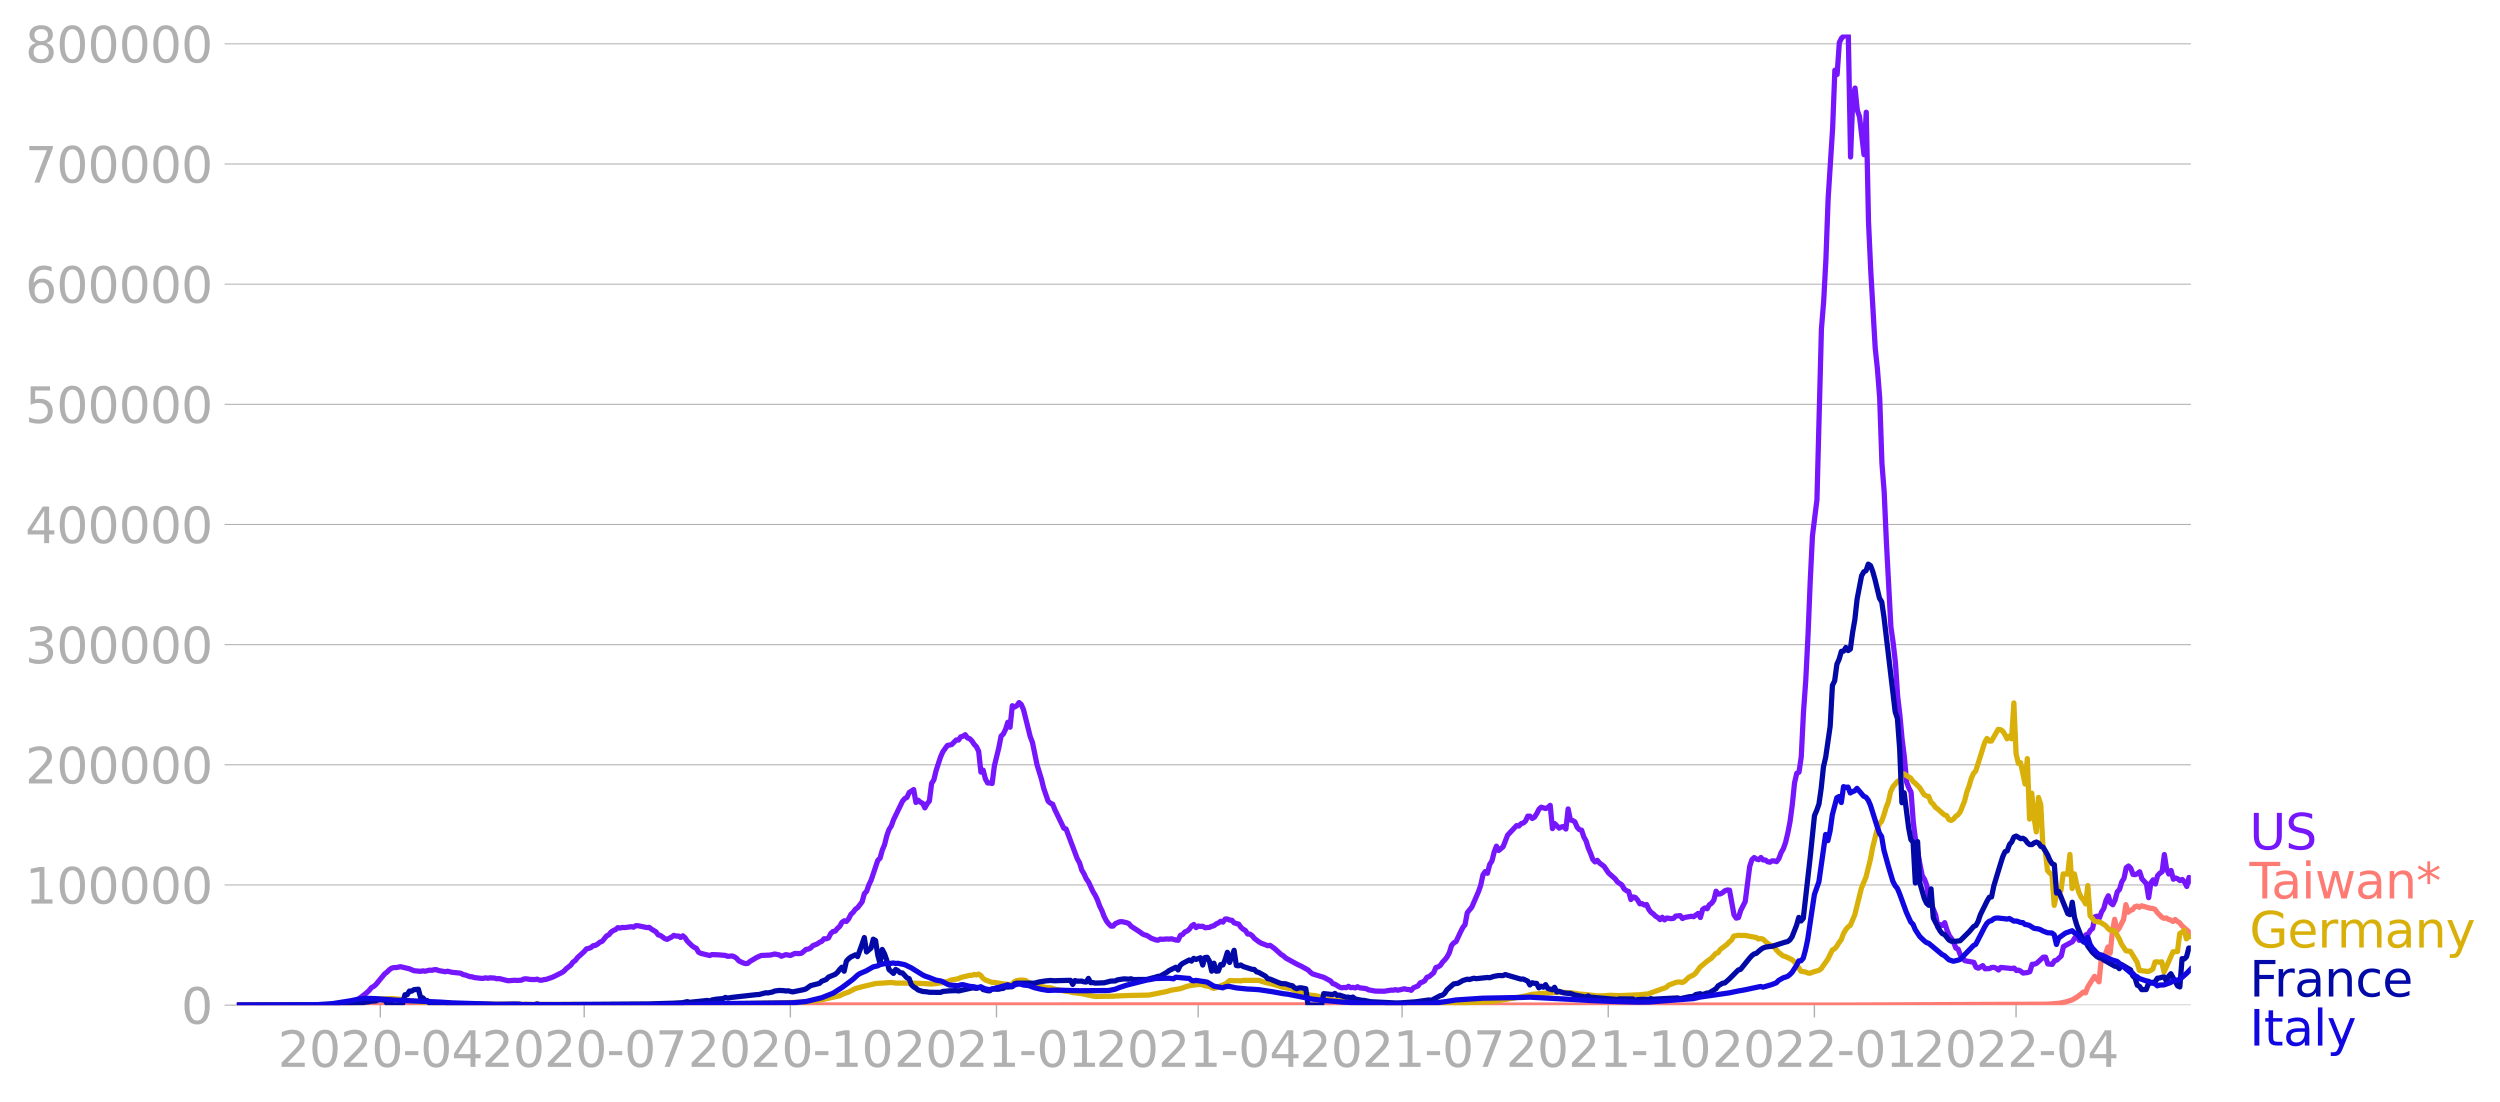 <svg xmlns:xlink="http://www.w3.org/1999/xlink" width="951.91" height="419.717" viewBox="0 0 713.933 314.788" xmlns="http://www.w3.org/2000/svg"><defs><style>*{stroke-linejoin:round;stroke-linecap:butt}</style></defs><g id="figure_1"><path d="M0 314.788h713.933V0H0v314.788z" style="fill:none" id="patch_1"/><g id="axes_1"><path d="M67.645 287.039h558V9.839h-558v277.2z" style="fill:none" id="patch_2"/><g id="matplotlib.axis_1"><g id="xtick_1"><g id="line2d_1"><defs><path id="m55efdccfc3" d="M0 0v3.5" style="stroke:#b0b0b0;stroke-width:.4"/></defs><use xlink:href="#m55efdccfc3" x="108.599" y="287.039" style="fill:#b0b0b0;stroke:#b0b0b0;stroke-width:.4"/></g><g style="fill:#b0b0b0" transform="matrix(.14 0 0 -.14 79.351 304.677)" id="text_1"><defs><path id="DejaVuSans-32" d="M1228 531h2203V0H469v531q359 372 979 998 621 627 780 809 303 340 423 576 121 236 121 464 0 372-261 606-261 235-680 235-297 0-627-103-329-103-704-313v638q381 153 712 231 332 78 607 78 725 0 1156-363 431-362 431-968 0-288-108-546-107-257-392-607-78-91-497-524-418-433-1181-1211z" transform="scale(.016)"/><path id="DejaVuSans-30" d="M2034 4250q-487 0-733-480-245-479-245-1442 0-959 245-1439 246-480 733-480 491 0 736 480 246 480 246 1439 0 963-246 1442-245 480-736 480zm0 500q785 0 1199-621 414-620 414-1801 0-1178-414-1799Q2819-91 2034-91q-784 0-1198 620-414 621-414 1799 0 1181 414 1801 414 621 1198 621z" transform="scale(.016)"/><path id="DejaVuSans-2d" d="M313 2009h1684v-512H313v512z" transform="scale(.016)"/><path id="DejaVuSans-34" d="M2419 4116 825 1625h1594v2491zm-166 550h794V1625h666v-525h-666V0h-628v1100H313v609l1940 2957z" transform="scale(.016)"/></defs><use xlink:href="#DejaVuSans-32"/><use xlink:href="#DejaVuSans-30" x="63.623"/><use xlink:href="#DejaVuSans-32" x="127.246"/><use xlink:href="#DejaVuSans-30" x="190.869"/><use xlink:href="#DejaVuSans-2d" x="254.492"/><use xlink:href="#DejaVuSans-30" x="290.576"/><use xlink:href="#DejaVuSans-34" x="354.199"/></g></g><g id="xtick_2"><use xlink:href="#m55efdccfc3" x="166.831" y="287.039" style="fill:#b0b0b0;stroke:#b0b0b0;stroke-width:.4" id="line2d_2"/><g style="fill:#b0b0b0" transform="matrix(.14 0 0 -.14 137.583 304.677)" id="text_2"><defs><path id="DejaVuSans-37" d="M525 4666h3000v-269L1831 0h-659l1594 4134H525v532z" transform="scale(.016)"/></defs><use xlink:href="#DejaVuSans-32"/><use xlink:href="#DejaVuSans-30" x="63.623"/><use xlink:href="#DejaVuSans-32" x="127.246"/><use xlink:href="#DejaVuSans-30" x="190.869"/><use xlink:href="#DejaVuSans-2d" x="254.492"/><use xlink:href="#DejaVuSans-30" x="290.576"/><use xlink:href="#DejaVuSans-37" x="354.199"/></g></g><g id="xtick_3"><use xlink:href="#m55efdccfc3" x="225.702" y="287.039" style="fill:#b0b0b0;stroke:#b0b0b0;stroke-width:.4" id="line2d_3"/><g style="fill:#b0b0b0" transform="matrix(.14 0 0 -.14 196.454 304.677)" id="text_3"><defs><path id="DejaVuSans-31" d="M794 531h1031v3560L703 3866v575l1116 225h631V531h1031V0H794v531z" transform="scale(.016)"/></defs><use xlink:href="#DejaVuSans-32"/><use xlink:href="#DejaVuSans-30" x="63.623"/><use xlink:href="#DejaVuSans-32" x="127.246"/><use xlink:href="#DejaVuSans-30" x="190.869"/><use xlink:href="#DejaVuSans-2d" x="254.492"/><use xlink:href="#DejaVuSans-31" x="290.576"/><use xlink:href="#DejaVuSans-30" x="354.199"/></g></g><g id="xtick_4"><use xlink:href="#m55efdccfc3" x="284.574" y="287.039" style="fill:#b0b0b0;stroke:#b0b0b0;stroke-width:.4" id="line2d_4"/><g style="fill:#b0b0b0" transform="matrix(.14 0 0 -.14 255.326 304.677)" id="text_4"><use xlink:href="#DejaVuSans-32"/><use xlink:href="#DejaVuSans-30" x="63.623"/><use xlink:href="#DejaVuSans-32" x="127.246"/><use xlink:href="#DejaVuSans-31" x="190.869"/><use xlink:href="#DejaVuSans-2d" x="254.492"/><use xlink:href="#DejaVuSans-30" x="290.576"/><use xlink:href="#DejaVuSans-31" x="354.199"/></g></g><g id="xtick_5"><use xlink:href="#m55efdccfc3" x="342.166" y="287.039" style="fill:#b0b0b0;stroke:#b0b0b0;stroke-width:.4" id="line2d_5"/><g style="fill:#b0b0b0" transform="matrix(.14 0 0 -.14 312.918 304.677)" id="text_5"><use xlink:href="#DejaVuSans-32"/><use xlink:href="#DejaVuSans-30" x="63.623"/><use xlink:href="#DejaVuSans-32" x="127.246"/><use xlink:href="#DejaVuSans-31" x="190.869"/><use xlink:href="#DejaVuSans-2d" x="254.492"/><use xlink:href="#DejaVuSans-30" x="290.576"/><use xlink:href="#DejaVuSans-34" x="354.199"/></g></g><g id="xtick_6"><use xlink:href="#m55efdccfc3" x="400.397" y="287.039" style="fill:#b0b0b0;stroke:#b0b0b0;stroke-width:.4" id="line2d_6"/><g style="fill:#b0b0b0" transform="matrix(.14 0 0 -.14 371.15 304.677)" id="text_6"><use xlink:href="#DejaVuSans-32"/><use xlink:href="#DejaVuSans-30" x="63.623"/><use xlink:href="#DejaVuSans-32" x="127.246"/><use xlink:href="#DejaVuSans-31" x="190.869"/><use xlink:href="#DejaVuSans-2d" x="254.492"/><use xlink:href="#DejaVuSans-30" x="290.576"/><use xlink:href="#DejaVuSans-37" x="354.199"/></g></g><g id="xtick_7"><use xlink:href="#m55efdccfc3" x="459.269" y="287.039" style="fill:#b0b0b0;stroke:#b0b0b0;stroke-width:.4" id="line2d_7"/><g style="fill:#b0b0b0" transform="matrix(.14 0 0 -.14 430.02 304.677)" id="text_7"><use xlink:href="#DejaVuSans-32"/><use xlink:href="#DejaVuSans-30" x="63.623"/><use xlink:href="#DejaVuSans-32" x="127.246"/><use xlink:href="#DejaVuSans-31" x="190.869"/><use xlink:href="#DejaVuSans-2d" x="254.492"/><use xlink:href="#DejaVuSans-31" x="290.576"/><use xlink:href="#DejaVuSans-30" x="354.199"/></g></g><g id="xtick_8"><use xlink:href="#m55efdccfc3" x="518.14" y="287.039" style="fill:#b0b0b0;stroke:#b0b0b0;stroke-width:.4" id="line2d_8"/><g style="fill:#b0b0b0" transform="matrix(.14 0 0 -.14 488.892 304.677)" id="text_8"><use xlink:href="#DejaVuSans-32"/><use xlink:href="#DejaVuSans-30" x="63.623"/><use xlink:href="#DejaVuSans-32" x="127.246"/><use xlink:href="#DejaVuSans-32" x="190.869"/><use xlink:href="#DejaVuSans-2d" x="254.492"/><use xlink:href="#DejaVuSans-30" x="290.576"/><use xlink:href="#DejaVuSans-31" x="354.199"/></g></g><g id="xtick_9"><use xlink:href="#m55efdccfc3" x="575.732" y="287.039" style="fill:#b0b0b0;stroke:#b0b0b0;stroke-width:.4" id="line2d_9"/><g style="fill:#b0b0b0" transform="matrix(.14 0 0 -.14 546.484 304.677)" id="text_9"><use xlink:href="#DejaVuSans-32"/><use xlink:href="#DejaVuSans-30" x="63.623"/><use xlink:href="#DejaVuSans-32" x="127.246"/><use xlink:href="#DejaVuSans-32" x="190.869"/><use xlink:href="#DejaVuSans-2d" x="254.492"/><use xlink:href="#DejaVuSans-30" x="290.576"/><use xlink:href="#DejaVuSans-34" x="354.199"/></g></g></g><g id="matplotlib.axis_2"><g id="ytick_1"><path d="M67.645 287.039h558" clip-path="url(#p3717d00e79)" style="fill:none;stroke:#b0b0b0;stroke-width:.3;stroke-linecap:square" id="line2d_10"/><g id="line2d_11"><defs><path id="mfa03b926de" d="M0 0h-3.5" style="stroke:#b0b0b0;stroke-width:.3"/></defs><use xlink:href="#mfa03b926de" x="67.645" y="287.039" style="fill:#b0b0b0;stroke:#b0b0b0;stroke-width:.3"/></g><use xlink:href="#DejaVuSans-30" style="fill:#b0b0b0" transform="matrix(.14 0 0 -.14 51.737 292.358)" id="text_10"/></g><g id="ytick_2"><path d="M67.645 252.724h558" clip-path="url(#p3717d00e79)" style="fill:none;stroke:#b0b0b0;stroke-width:.3;stroke-linecap:square" id="line2d_12"/><use xlink:href="#mfa03b926de" x="67.645" y="252.724" style="fill:#b0b0b0;stroke:#b0b0b0;stroke-width:.3" id="line2d_13"/><g style="fill:#b0b0b0" transform="matrix(.14 0 0 -.14 7.2 258.043)" id="text_11"><use xlink:href="#DejaVuSans-31"/><use xlink:href="#DejaVuSans-30" x="63.623"/><use xlink:href="#DejaVuSans-30" x="127.246"/><use xlink:href="#DejaVuSans-30" x="190.869"/><use xlink:href="#DejaVuSans-30" x="254.492"/><use xlink:href="#DejaVuSans-30" x="318.115"/></g></g><g id="ytick_3"><path d="M67.645 218.409h558" clip-path="url(#p3717d00e79)" style="fill:none;stroke:#b0b0b0;stroke-width:.3;stroke-linecap:square" id="line2d_14"/><use xlink:href="#mfa03b926de" x="67.645" y="218.409" style="fill:#b0b0b0;stroke:#b0b0b0;stroke-width:.3" id="line2d_15"/><g style="fill:#b0b0b0" transform="matrix(.14 0 0 -.14 7.2 223.728)" id="text_12"><use xlink:href="#DejaVuSans-32"/><use xlink:href="#DejaVuSans-30" x="63.623"/><use xlink:href="#DejaVuSans-30" x="127.246"/><use xlink:href="#DejaVuSans-30" x="190.869"/><use xlink:href="#DejaVuSans-30" x="254.492"/><use xlink:href="#DejaVuSans-30" x="318.115"/></g></g><g id="ytick_4"><path d="M67.645 184.094h558" clip-path="url(#p3717d00e79)" style="fill:none;stroke:#b0b0b0;stroke-width:.3;stroke-linecap:square" id="line2d_16"/><use xlink:href="#mfa03b926de" x="67.645" y="184.094" style="fill:#b0b0b0;stroke:#b0b0b0;stroke-width:.3" id="line2d_17"/><g style="fill:#b0b0b0" transform="matrix(.14 0 0 -.14 7.2 189.413)" id="text_13"><defs><path id="DejaVuSans-33" d="M2597 2516q453-97 707-404 255-306 255-756 0-690-475-1069Q2609-91 1734-91q-293 0-604 58T488 141v609q262-153 574-231 313-78 654-78 593 0 904 234t311 681q0 413-289 645-289 233-804 233h-544v519h569q465 0 712 186t247 536q0 359-255 551-254 193-729 193-260 0-557-57-297-56-653-174v562q360 100 674 150t592 50q719 0 1137-327 419-326 419-882 0-388-222-655t-631-370z" transform="scale(.016)"/></defs><use xlink:href="#DejaVuSans-33"/><use xlink:href="#DejaVuSans-30" x="63.623"/><use xlink:href="#DejaVuSans-30" x="127.246"/><use xlink:href="#DejaVuSans-30" x="190.869"/><use xlink:href="#DejaVuSans-30" x="254.492"/><use xlink:href="#DejaVuSans-30" x="318.115"/></g></g><g id="ytick_5"><path d="M67.645 149.779h558" clip-path="url(#p3717d00e79)" style="fill:none;stroke:#b0b0b0;stroke-width:.3;stroke-linecap:square" id="line2d_18"/><use xlink:href="#mfa03b926de" x="67.645" y="149.779" style="fill:#b0b0b0;stroke:#b0b0b0;stroke-width:.3" id="line2d_19"/><g style="fill:#b0b0b0" transform="matrix(.14 0 0 -.14 7.2 155.098)" id="text_14"><use xlink:href="#DejaVuSans-34"/><use xlink:href="#DejaVuSans-30" x="63.623"/><use xlink:href="#DejaVuSans-30" x="127.246"/><use xlink:href="#DejaVuSans-30" x="190.869"/><use xlink:href="#DejaVuSans-30" x="254.492"/><use xlink:href="#DejaVuSans-30" x="318.115"/></g></g><g id="ytick_6"><path d="M67.645 115.464h558" clip-path="url(#p3717d00e79)" style="fill:none;stroke:#b0b0b0;stroke-width:.3;stroke-linecap:square" id="line2d_20"/><use xlink:href="#mfa03b926de" x="67.645" y="115.464" style="fill:#b0b0b0;stroke:#b0b0b0;stroke-width:.3" id="line2d_21"/><g style="fill:#b0b0b0" transform="matrix(.14 0 0 -.14 7.2 120.783)" id="text_15"><defs><path id="DejaVuSans-35" d="M691 4666h2478v-532H1269V2991q137 47 274 70 138 23 276 23 781 0 1237-428 457-428 457-1159 0-753-469-1171Q2575-91 1722-91q-294 0-599 50Q819 9 494 109v635q281-153 581-228t634-75q541 0 856 284 316 284 316 772 0 487-316 771-315 285-856 285-253 0-505-56-251-56-513-175v2344z" transform="scale(.016)"/></defs><use xlink:href="#DejaVuSans-35"/><use xlink:href="#DejaVuSans-30" x="63.623"/><use xlink:href="#DejaVuSans-30" x="127.246"/><use xlink:href="#DejaVuSans-30" x="190.869"/><use xlink:href="#DejaVuSans-30" x="254.492"/><use xlink:href="#DejaVuSans-30" x="318.115"/></g></g><g id="ytick_7"><path d="M67.645 81.149h558" clip-path="url(#p3717d00e79)" style="fill:none;stroke:#b0b0b0;stroke-width:.3;stroke-linecap:square" id="line2d_22"/><use xlink:href="#mfa03b926de" x="67.645" y="81.149" style="fill:#b0b0b0;stroke:#b0b0b0;stroke-width:.3" id="line2d_23"/><g style="fill:#b0b0b0" transform="matrix(.14 0 0 -.14 7.2 86.468)" id="text_16"><defs><path id="DejaVuSans-36" d="M2113 2584q-425 0-674-291-248-290-248-796 0-503 248-796 249-292 674-292t673 292q248 293 248 796 0 506-248 796-248 291-673 291zm1253 1979v-575q-238 112-480 171-242 60-480 60-625 0-955-422-329-422-376-1275 184 272 462 417 279 145 613 145 703 0 1111-427 408-426 408-1160 0-719-425-1154Q2819-91 2113-91q-810 0-1238 620-428 621-428 1799 0 1106 525 1764t1409 658q238 0 480-47t505-140z" transform="scale(.016)"/></defs><use xlink:href="#DejaVuSans-36"/><use xlink:href="#DejaVuSans-30" x="63.623"/><use xlink:href="#DejaVuSans-30" x="127.246"/><use xlink:href="#DejaVuSans-30" x="190.869"/><use xlink:href="#DejaVuSans-30" x="254.492"/><use xlink:href="#DejaVuSans-30" x="318.115"/></g></g><g id="ytick_8"><path d="M67.645 46.834h558" clip-path="url(#p3717d00e79)" style="fill:none;stroke:#b0b0b0;stroke-width:.3;stroke-linecap:square" id="line2d_24"/><use xlink:href="#mfa03b926de" x="67.645" y="46.834" style="fill:#b0b0b0;stroke:#b0b0b0;stroke-width:.3" id="line2d_25"/><g style="fill:#b0b0b0" transform="matrix(.14 0 0 -.14 7.2 52.153)" id="text_17"><use xlink:href="#DejaVuSans-37"/><use xlink:href="#DejaVuSans-30" x="63.623"/><use xlink:href="#DejaVuSans-30" x="127.246"/><use xlink:href="#DejaVuSans-30" x="190.869"/><use xlink:href="#DejaVuSans-30" x="254.492"/><use xlink:href="#DejaVuSans-30" x="318.115"/></g></g><g id="ytick_9"><path d="M67.645 12.519h558" clip-path="url(#p3717d00e79)" style="fill:none;stroke:#b0b0b0;stroke-width:.3;stroke-linecap:square" id="line2d_26"/><use xlink:href="#mfa03b926de" x="67.645" y="12.519" style="fill:#b0b0b0;stroke:#b0b0b0;stroke-width:.3" id="line2d_27"/><g style="fill:#b0b0b0" transform="matrix(.14 0 0 -.14 7.2 17.838)" id="text_18"><defs><path id="DejaVuSans-38" d="M2034 2216q-450 0-708-241-257-241-257-662 0-422 257-663 258-241 708-241t709 242q260 243 260 662 0 421-258 662-257 241-711 241zm-631 268q-406 100-633 378-226 279-226 679 0 559 398 884 399 325 1092 325 697 0 1094-325t397-884q0-400-227-679-226-278-629-378 456-106 710-416 255-309 255-755 0-679-414-1042Q2806-91 2034-91q-771 0-1186 362-414 363-414 1042 0 446 256 755 257 310 713 416zm-231 997q0-362 226-565 227-203 636-203 407 0 636 203 230 203 230 565 0 363-230 566-229 203-636 203-409 0-636-203-226-203-226-566z" transform="scale(.016)"/></defs><use xlink:href="#DejaVuSans-38"/><use xlink:href="#DejaVuSans-30" x="63.623"/><use xlink:href="#DejaVuSans-30" x="127.246"/><use xlink:href="#DejaVuSans-30" x="190.869"/><use xlink:href="#DejaVuSans-30" x="254.492"/><use xlink:href="#DejaVuSans-30" x="318.115"/></g></g></g><path d="m67.645 287.038 28.796-.096 2.56-.184 1.28-.311 1.919-.964 2.56-2.023.64-.599.64-.793.64-.353.64-.54 2.559-3.091.64-.475.64-.643.64-.472.64-.179.64.006 1.28-.256 2.559.598 1.28.546 1.92.18.64-.145.64.11 1.28-.309.639.056.64-.176.64-.027.64.267 1.28.222.64.11.64-.143 1.28.313 1.919.185.64.097.64.378.64.113 1.28.476.64.031.64.219 1.919.225h.64l.64-.158.64.141.64-.137 1.28.086.64.19.64-.072 2.559.635 1.92-.142.64.061 1.28-.086.64-.326.64-.067 1.279.191 1.28.035.64-.126.64.278.64.043.64-.19.64-.053 1.92-.67 2.559-1.277.64-.431.64-.695 1.28-.994.64-.882.64-.438.64-.838 1.919-1.738.64-.767.64-.12.64-.255.64-.53.64-.091.64-.363.64-.548.639-.232 1.28-1.56.64-.315.64-.794.64-.413.64-.28.64-.547.64.117.64-.19.64.058 1.919-.262.64.143.64-.425.64.006 2.56.53.64-.066.639.518 1.28.752.64.885.64.155 1.28.924.64.196 1.28-.663.64-.487.639.23.64-.043.64.418.64-.468.64.566.64.96 1.28 1.266.64.46.64.32.64 1.104.639.33 2.56.623.64-.264 1.92.072 1.919.165.64.263 1.28-.116.64.245.64.432.64.746 1.28.59.64.181.64-.096.639-.547 1.92-1.132 1.28-.56 2.56-.103 1.279-.313 1.28.259.64.383 1.28-.463 1.28.251 1.28-.59 1.279.05.64-.123 1.28-1.086.64-.08.64-.298.64-.675 1.28-.505.64-.456.64-.277.639-.74.64.026.64-.258.64-1.265.64-.57.64-.11.64-.789.64-.563.64-1.154.64-.432.639.163.64-.76.64-1.263.64-.572.64-.891.64-.44 1.28-1.671.64-2.331.64-.676.64-1.803.639-1.334 1.92-5.721.64-.578.64-2.325.64-1.505.64-2.572.64-1.813.64-.983.64-1.771 2.559-5.296.64-.773.64-.337.64-1.394 1.28-.84.64 3.678.64-.635.639.568.64.306.64 1.304.64-1.155.64-.782.64-5.048.64-1.016.64-2.637 1.28-3.898.64-1.468 1.279-1.792 1.28-.297 1.28-1.306.64.036.64-.921.64-.162.64-.443.64.916.639.215.64.636.64 1 .64.655.64 1.338.64 5.92.64-.568.64 2.511.64 1.155.64-.002.64.154.639-5.007 1.28-5.224.64-3.306.64-.598.64-1.318.64-2.033.64 1.414.64-6.135.64.37.64-.365.639-.905.64.541.64 1.492 1.92 7.686.64 1.68 1.28 6.278 1.28 4.165.639 2.61 1.28 3.721.64.55.64.29.64 1.565 1.92 3.973.64 1.338.64.21 3.199 8.505.64 1.149.64 2.084.64 1.061.64 1.426.64.895 1.279 2.776.64 1.036.64 1.34.64 1.773.64 1.296.64 1.676.64 1.247.64.832.64.64.64-.003.639-.717 1.28-.533.64-.013 1.28.294.64.247.64.757 2.559 1.672.64.498.64.31.64.144 1.28.805 1.28.465.64.115.64-.34.64.07 1.279-.103.64.047.64-.1 1.28.368.64.06.64-1.397.64-.257.64-.722.64-.255.639-.536.64-.904.64-.433.64.893.64-.452.64.115.64-.04.64.411 1.28-.115.64-.306.639-.158.64-.526.64-.277.64-.467.64.24.64-.883.64.009.64.298.64.063.64.737 1.279.356.64.902.64.552.64.356.64 1.009.64.025.64.444.64.797 1.28.947.64.387 1.919.746.64-.115 1.28.908 1.92 1.739.64.376.64.6 3.199 1.758 1.28.603 1.92 1.06.64.657.639.468 3.2.98 1.92 1.025.64.765.639.183 1.28.8.64.215.64-.112.64.065.64-.382.64.383.64-.09.64.177.64-.358.639.316 1.28.149.64.113.64.326 1.92.348 2.559.036 1.92-.317.64.017.64-.149.64.163 1.92-.416.64.194.639.016.64.23.64-.726 1.28-.518.64-.874.64-.231.64-.366.64-1.006.64-.208 1.279-1.08.64-1.497.64-.195.64-.42.64-.953.64-.646.64-.815.64-1.204.64-2.093.64-.718.64-.374 1.279-2.736.64-1.267.64-.785.64-3.463 1.28-1.556 1.92-4.442.64-1.82.639-2.964.64-.937.64.475.64-2.521.64-.983.64-2.55.64-1.685.64 1.23 1.28-1.078 1.279-3.302 2.56-2.73.64.128.64-.68.64-.19.64-.558.64-1.4.64.02.639.653.64-.383.64-1.03.64-1.25.64-.565 1.28.386.64-.344.64-.564.64 6.641.64-1.431 1.279 1.29.64-.323.64-.158.64.743.64-5.737.64 3.126.64.18.64.374.64 1.527.639.694.64.17.64 1.912.64 1.16.64 2.054.64 1.451.64 1.77.64.71.64-.464.64.778 1.279.929 1.28 1.898 1.92 1.708.64.86 1.28.885.64 1.148.64.46.639.25.64 2.297.64-.754.64.182.64.715.64 1.075.64-.047.64.393.64-.141.64 1.406.64.826.639.434.64.663.64.361.64.613.64-.668.64.748.64-.537 1.28.188.64-.092.64-.645 1.279-.135.64.831.64-.31 1.92-.335.64.123 1.28-.936.64 1.167.639-2.287.64-.446.64.241.64-1.142.64-.436.64-.872.64-2.558.64.816.64-.07.64-.388.64-.518.639-.2.64.062 1.28 7.057.64.923.64-.163.64-2.043 1.28-2.514 1.28-10.036.639-1.951.64-.59.64.422.64.188.64-.627.64.702.64.02.64.478.64.14.64-.382.64.022.639.2.64-.844.64-1.689.64-1.136.64-1.808.64-2.674.64-3.265.64-4.799.64-6.276.64-2.738.64-.338.639-4.373.64-12.771.64-8.952.64-12.666.64-15.733.64-12.995 1.28-10.279 1.28-48.755.639-7.868.64-11.977.64-17.459 1.28-20 .64-16.616.64 1.217.64-9.12.64-1.29 1.28-1.025.639.256.64 34.744.64-16.77.64-2.917.64 6.311.64 1.91 1.28 10.794.64-12.11.64 31.2.64 13.925 1.279 22.224.64 6.073.64 8.21.64 18.624.64 8.22.64 14.437 1.28 24.048.64 4.52.64 5.612.639 9.598.64 5.444.64 6.918.64 5.069.64 7.14.64 1.694.64 1.233.64 8.64.64 5.06 1.28 7.025.639 3.144.64 1.003.64 1.731.64 4.28.64 1.07 1.28 3.152.64 3.47.64-.784.64.235.64-.786.639 2.09.64 1.555.64.905.64 1.133.64 1.593.64.286.64 1.707 1.28 1.601 2.559.472.64 1.407.64.264 1.28-.737.64.9 1.28-.053.64-.337.64-.01.639.251.64.5.64-.74 3.2.325.64-.13.64.697.64-.116.639.345.64.493 1.28-.156.64-.245.64-2.098.64-.045.64-.234 1.92-1.765.639-.001.64 1.94 1.28.118.64-1.032.64-.172 1.28-1.206.64-2.677 2.559-1.386.64-1.034.64-.767.64 1.415 1.28-.366.64-1.201.64-.208.64-1.08.639-.548.64-3.312.64-.189.64.537.64-1.731.64-1.013.64-2.36.64-1.247.64 2.029.64.527.64-1.291.639-2.388.64-.703.64-2.136.64-1.038.64-3.022.64-.484.64.614.64 1.777.64.078.64-.309.64-.505.639 2.014 1.28 1.375.64 3.998.64-4.254.64-.835.64 1.18.64-2.407.64-.66.64-.427.64-4.913.639 4.137.64 1.425.64-1.006.64 2.487.64-.352.64.25.64.5.64-.326.64.746.64 1.249.64-2.567.639.92h0" clip-path="url(#p3717d00e79)" style="fill:none;stroke:#7516fd;stroke-width:1.5;stroke-linecap:square" id="line2d_28"/><path d="m67.645 287.038 305.876-.076 8.319-.085 40.954.156 101.106-.009 60.79-.26 3.2-.245 1.92-.367 1.92-.6 1.28-.73 1.28-.95.64-.583.64.256.64-1.699 1.919-3.034 1.28 1.579.64-6.32.64-.483.64-1.405.64-1.736.64 1.772.64-6.321.64-3.369.639 3.296.64-.735 1.28-2.547.64-4.202.64 2.174.64-.528.64-.223.64-.813.64-.21.64.37.639-.445 2.56.726.64.055.64.243.64.897 1.28 1.323.64.347.639-.116.64.401.64.2.64.403.64-.563.64.564.64.388.64.826 1.92 1.663.639 1.272h0" clip-path="url(#p3717d00e79)" style="fill:none;stroke:#fe7b74;stroke-width:1.5;stroke-linecap:square" id="line2d_29"/><path d="m67.645 287.039 28.156-.1 3.84-.225 3.839-.67 3.2-.669 5.119-.204 2.56.21 5.119.688 4.479.234 8.959.4 27.516.162 3.84-.028 5.118.063 14.718-.052 19.837-.273 3.84.06 5.12-.049 16.637-.374 5.12-.697 5.118-1.16 1.28-.61 1.28-.437 1.92-.995 1.92-.527 1.28-.304 2.559-.6 3.84-.268.64-.046 1.279.17 1.28.008 4.48.034 4.479.22 1.28-.112 1.28-.212.64-.022 1.919-.568.64-.251 1.92-.336.64-.339 2.559-.616.64-.014.64-.25.64.147.64-.259.64.404.64.826.64.442 1.92.715.639-.018 2.56.439 1.28.108.64.302.64-.437.64-.588.64-.326 1.279-.174 1.28.14.64.465.64.295 2.56.661 1.279.455 1.28.19.64.02 1.28.38 3.2.635.639.015 1.28.335 2.56.323 3.839.786 5.12-.069 1.919-.104 2.56-.101 5.759-.119 5.119-1.018 1.28-.392 1.28-.199 1.28-.215 1.92-.67 1.279-.275 1.92-.243.64-.015.64.115.64.244 1.28.198.64.362.639.19.64-.175 1.92-.803.64-.192 1.28-1.031 2.559.02.64.058.64-.156 4.48-.008 1.919.61 1.92.426 3.2.966 1.919.332.64.222 1.92.936 1.28.168 1.92.566 1.279.128 1.28.246 1.28.706 3.199.33.64-.112.64.082 1.28.36 3.84.329 2.559.12 2.56.285 5.119.144 8.318-.017 5.76-.18 14.718-.649 8.318-1.4 2.56-.61 5.76-.505 1.919-.133 2.56.159 1.28.074 1.919.332 1.28.087 3.84.414 1.919-.006 1.92-.155 1.28.076 1.92.006 5.119-.22 1.92-.201.64-.088 3.839-1.404.64-.181.64-.304.64-.586 1.92-.718.639-.152.64-.016.64.138.64-.29 1.28-1.221 1.28-.614.64-.54 1.28-1.741 1.919-1.596 1.28-.898 1.28-1.388.64-.212.64-.924 1.919-1.448.64-.69.64-.519.64-1.149 1.28-.239 1.28.042.64-.015 2.559.48.64.074.64.475.64-.118.64.127 1.28 1.17.64.462 1.28.555.639.897.64.684 1.28 1.039.64.162 1.92.916.64.576.64.762 1.279 1.953 1.28.222.64.275.64.106 1.28-.49 1.28-.344.64-.465 1.919-2.722 1.28-2.624.64-.33.64-.742.64-1.055.64-.837.64-1.76.64-1.085.639-.782.64-.435 1.28-2.971 1.92-7.721 1.28-3.048 1.28-5.11.639-3.412 1.28-5.083.64-1.644.64-.731.64-1.748.64-2.182.64-1.616.64-2.877.64-1.405 1.279-1.527.64-.341.64-1.263.64-.575 1.92 1.21.64.923.64.507 1.28 1.3 1.279 2 .64.35.64.127.64 1.633.64.536.64.946.64.456 1.28 1.147.64.564.639.186.64 1.11.64.277.64-.335.64-.803.64-.44.64-.789 1.28-3.144.64-2.553.64-1.727.639-2.2.64-1.457.64-.684 2.56-8.138.64-1.135.64.726.64.003 1.919-3.323.64.066.64.403.64 1.008.64 1.217.64-.75.64.749.64-10.25.64 14.537.64 2.724.639-.194 1.28 6.101.64-7.267.64 17.267.64-7.39.64 6.912.64 4.137.64-9.826.64 2.046.64 12.322.639.902.64 5.544.64.77.64.505.64 8.723.64-2.937.64-1.028.64-.238.64-4.78 1.279.05.64-5.605.64 9.735.64-4.188.64 2.946.64 2.343.64 1.346.64.787.64 1.14.64-5.226.64 8.608 1.279 1.548.64.158.64.034.64.292 1.28.824.64.788.64.51 1.28.166 1.279 2.268.64 1.483 1.28 1.94 1.28.166 1.92 3.124.64 2.307 1.279.172 1.28.149.64-.285.64-.431.64-2.002.64-.055.64.133.64-.128.64 2.948 2.559-5.798 1.28-.098.64-5.103.64-.377.64-.564.64 2.44.64-.732h.639" clip-path="url(#p3717d00e79)" style="fill:none;stroke:#d8b009;stroke-width:1.5;stroke-linecap:square" id="line2d_30"/><path d="m67.645 287.039 28.156-.092 4.48-.334 1.28-.063 1.919-.23 1.92-.276.64-.144 1.28-.064.64-.263.64-.093.639.09.64-.07.64 1.064 1.28.169.64.306h1.92l.64-.523.64-2.446.639-.024.64-1.026.64.031.64-.43 1.28-.132.64 2.434.64.034.64.724.64.07.64.7.639-.045 1.28.127 1.28-.084.64.16.64-.144 1.28.155.64.014 1.279.252.64-.274 10.238.28 5.12-.15 1.92.008.64.166 1.28-.049 1.279.055 1.28-.053.64-.188.64.195 7.039-.015 24.316-.17 7.04-.216 2.559-.144 1.28-.301.64.202 1.92-.197 1.919-.198 1.28-.138.64.172.64-.315 1.28-.228 1.92-.162.639-.333.64.201 1.28-.214 7.039-.79.64-.024 1.92-.496.64.038 1.28-.256.639-.278 1.28-.173 1.28.056.64.102.64-.055 1.28.32 3.199-.656.64-.214 1.28-.92 2.56-.656.64-.606 1.279-.494.64-.678 1.92-.798.64-.542.64-.844.64-.643.64 1.138.639-2.878.64-.69.64-.498 1.28-.61.64.498 1.28-3.56.64-1.87.64 4.101 1.279-1.11.64-2.528.64.373.64 4.15.64 2.451.64-4.045.64 1.238.64 1.805.64 2.681 1.28 1.115.639-1.127.64.37.64.578.64.042 1.28 1.39.64.245.64 1.749.64.592.64.382.64.514 1.279.42 1.28.11.64.123 3.2.039.64-.275 1.919-.172 1.92-.07.64.114 3.839-.86.64-.006.64.134 1.28-.378.64.703 1.28.335.64.018.64-.565 1.279.128.64-.018.64-.177.64-.048.64-.458.64.065 1.28-.111.64-.82.64-.169 4.478-.017h.64l1.28-.347 1.92-.297 1.28-.113 1.28.083 1.28-.05 1.92-.046 1.279-.032.64 1.167.64-1.097.64.17 1.28-.017.64.212.64.048.64-1.032.639 1.22.64-.03.64.148 2.56-.084 1.92-.486 1.279-.042.64-.318 1.28-.195.64-.085 1.28.099.64-.132.64.231 3.839-.022 2.56-.667.64-.226.64-.045 1.919-1.112.64-.493 1.92-.937.64.751.64-1.317.64-.519 1.919-1.005.64.328.64-.785.64.31 1.28-.48.64 2.08.64-2.132.64-.083.64 1.111.64 2.85.639-2.273.64 2.28.64-.06.64-1.827.64.11.64-1.523.64-2.088.64 2.892 1.28-3.469.64 4.34.639.09.64-.242.64.42 2.56.827.64.037.64.674.64.166 1.919 1.072.64.714.64.108 2.56 1.053.64.24 1.28.062 1.279.445.64.11.64.594.64.25.64-.24.64-.003 1.28.245.64 4.699h3.839l.64-3.292 2.56.273.639-.328.64.554.64-.08 1.92.621.64-.04.64.189.64-.207.64.543 1.919.39.64.024 1.92.378 7.039.346 1.28-.011 4.479-.313 3.84-.535.64.13 2.559-1.349.64-.143.64-.552.64-.986 1.92-1.68 1.279-.192 1.28-.748 1.28-.404.64.092 1.28-.375.64.14 3.199-.344.64.067 1.28-.399 1.28-.232 1.28.03.64-.303 4.478 1.313.64-.038 1.28.59.64 1.102.64-.634.64.18.64.011.64 1.27.64-.463.64.272.64-.724.64 1.093 1.28.385.64-.712.639 1.333.64-.194 1.28.431 1.28.155.64.004 1.28.455 3.199.614.64-.33.64.347 7.678.652.64-.17 3.84.036.64.398.64-.218 1.28-.076 1.92.015.64-.22.639.165 2.56-.15 4.479-.22.64.23 2.56-.558 1.28-.126.64-.513 1.28-.239.639.255 1.28-.44.64-.052 1.92-1.151.64-.852 1.28-.75.64-.099 1.279-1.122 2.56-2.575.64-.158 2.56-3.18.639-.705.64-.518.64-.152 1.28-1.113.64-.414.64-.26 1.28-.203.64-.023 3.839-1.224.64-.148.64-.464.64-.912 1.28-3.27.64-2.259.639 1.019.64-.753 1.28-11.315.64-5.633 1.28-12.382.64-1.507.64-1.814.64-4.518.639-6.084.64-2.762 1.28-8.853.64-11.65.64-1.297.64-4.748.64-1.45.64-2.23.64-.072.64-1.026.639.88.64-.427.64-4.728.64-3.661.64-5.83 1.28-6.688.64-1.153.64-.334.64-1.867.64.433.639 1.653.64 2.312 1.28 5.348.64 1.03.64 4.345 3.2 27.043.639 1.94.64 8.63.64 15.394.64-2.84 1.28 9.987.64 3.376.64.796.64 11.604.64-11.807.64 11.8 1.279 4.437.64 1.35.64.595.64-4.684.64 8.302 1.92 3.672.64.805.64.231 1.279 1.583.64.354 1.28.016 1.28-.161 2.56-2.553 1.279-1.497.64-.31.64-1.16.64-1.894 1.92-3.903.64-1.09.64-.094.64-3.128 1.919-6.336.64-2.03.64-1.416.64-.259.64-1.788.64-.734.64-1.43.64-.267 1.279.751.64-.113.64.388.64.888.64.523.64.002.64-.474.64-.264.64.322.64.931.64.22 1.279 2.21.64 1.48.64 1.03.64.28.64 8.102.64-.455 2.559 6.33.64.282.64-3.53.64 4.314.64 2.156 1.28 3.266.64 1.09.64.26.64 1.49 1.279 1.734 1.28 1.19.64.362.64.069.64.522 3.2 1.818.639.07.64.624.64-1.171 2.56 1.5.64 1.744.64.56.64 2.077.64.324.639.957 1.28-.027.64-1.682 1.92-.557.64-.996.64-.078.64-.2.64-.077.639 1.153.64-1.358.64-.724 1.92 3.473.64.303.64-8.085.64.092.64-.634.64-2.477.639-.005h0" clip-path="url(#p3717d00e79)" style="fill:none;stroke:#0309a6;stroke-width:1.5;stroke-linecap:square" id="line2d_31"/><path d="m67.645 287.039 22.397-.107 3.84-.243 1.28-.11 5.118-.811 1.92-.415 2.56-.253 2.56.085 5.758.44 12.799.553 3.2.221 13.437.423 20.477.14 3.2-.009 3.84.018 27.515-.099 4.48-.154 3.84-.116 20.476-.234 3.84-.358 4.48-1.09 2.559-1.02.64-.243 2.56-1.617 3.199-2.397 1.28-1.18.64-.422 1.92-.837 1.919-1.1 1.28-.28.64-.336 1.92-.441.64.125 1.28-.168.639.142.64-.065 1.28.268.64.122 1.92.933 3.199 1.992.64.32 1.28.443 1.92.75 1.28.218.64.22 1.279.696.64.263 2.56.184.64-.236.64-.06 1.919.478 1.28.132.64.179.64.01.64-.179 1.28.592 1.28.215.64-.112 1.279-.423.64-.07.64-.26 1.28-.312.64-.202 1.28.477.64-.4.64-.214.639-.085.64.056.64.223 1.28.125.64.18 1.28.48 1.92.448 1.919.314 1.92-.071 2.56.037 4.479.123 8.318-.062 1.92-.372 1.28-.513 1.92-.637 5.759-1.453 1.28-.207 1.28-.254 3.839-.076 1.28.166.64-.453 3.2.311.639.022.64.569.64.131.64-.13 2.56.385.64.108 1.919 1.15 2.56.485.64-.279.64-.12.64.011 1.92.404 3.199.328 1.28.053 1.92.125 3.839.573 3.2.581 1.279.15 7.039 1.401 3.84.42 5.119.449 13.438.583 7.039-.03 5.119-.265 3.84-.504 2.56-.415 7.678-.505 8.319-.162 2.56-.043 2.56-.087 12.797.687 4.48.267 5.759.24 4.48.142 3.199.073 3.2-.02 12.797-.977 1.92-.437 8.319-1.207 2.56-.528 1.92-.339 4.479-.961.64.21 2.56-.75 1.279-.498.64-.666 1.28-.742 1.28-.422.64-.496.64-.644 1.28-1.983.64-1.31.639-.029.64-.715.64-2.33.64-3.023 1.28-8.632.64-4.239 1.28-3.603 1.919-13.531.64 1.762.64-2.759.64-4.632 1.28-4.856.64-.349.64 1.709.64-4.538.64.225.639-.09.64 1.668.64-.372.64-.234.64-.7 1.92 2.247.64.28.64.827.64 1.471 1.919 6.078.64 1.882.64.982.64 3.822 1.28 4.643 1.28 4.298.64 1.234.639.785.64 1.514 1.92 5.286 1.28 2.822.64.63.64 1.539 1.28 1.958 1.279 1.241.64.497.64.21 3.84 3.208.64.304 1.279 1.187 1.28.423 1.28-.295.64-.215 3.839-3.978.64-.345 2.56-4.992.64-1.031.64-.566.64-.184.64-.514.639-.206.64-.014 1.92.21.64.092.64-.166 1.28.747.64-.032.64.157.639.275.64.011.64.558.64.075.64.208 1.28.803 1.28.182.64.239.64.357 1.279.484 1.28.076.64.496.64 2.78.64-1.855 1.92-1.389 1.919-.683.64.588.64.293 1.28 1.537.64.748.64.304.64-1.589.64 2 .639 1.045 1.28 1.385.64.508.64.081 3.2 1.48 1.279.35 3.84 3.213.64.184.64.696.64.332.64.483 1.919.676.64.106 1.28.557.64.154.64.595.64-.206 1.28-.056 1.919-.676.64-.604.64.018 1.28-.287 1.92-1.702 1.279-1.307h0" clip-path="url(#p3717d00e79)" style="fill:none;stroke:#1007e1;stroke-width:1.5;stroke-linecap:square" id="line2d_32"/><g style="fill:#7516fd" transform="matrix(.14 0 0 -.14 642.385 242.586)" id="text_19"><defs><path id="DejaVuSans-55" d="M556 4666h635V1831q0-750 271-1080 272-329 882-329 606 0 878 329 272 330 272 1080v2835h634V1753q0-912-452-1378Q3225-91 2344-91q-885 0-1337 466-451 466-451 1378v2913z" transform="scale(.016)"/><path id="DejaVuSans-53" d="M3425 4513v-616q-359 172-678 256-319 85-616 85-515 0-795-200t-280-569q0-310 186-468 186-157 705-254l381-78q706-135 1042-474t336-907q0-679-455-1029Q2797-91 1919-91q-331 0-705 75-373 75-773 222v650q384-215 753-325 369-109 725-109 540 0 834 212 294 213 294 607 0 343-211 537t-692 291l-385 75q-706 140-1022 440-315 300-315 835 0 619 436 975t1201 356q329 0 669-60 341-59 697-177z" transform="scale(.016)"/></defs><use xlink:href="#DejaVuSans-55"/><use xlink:href="#DejaVuSans-53" x="73.193"/></g><g style="fill:#fe7b74" transform="matrix(.14 0 0 -.14 642.385 256.586)" id="text_20"><defs><path id="DejaVuSans-54" d="M-19 4666h3947v-532H2272V0h-634v4134H-19v532z" transform="scale(.016)"/><path id="DejaVuSans-61" d="M2194 1759q-697 0-966-159t-269-544q0-306 202-486 202-179 548-179 479 0 768 339t289 901v128h-572zm1147 238V0h-575v531q-197-318-491-470T1556-91q-537 0-855 302-317 302-317 808 0 590 395 890 396 300 1180 300h807v57q0 397-261 614t-733 217q-300 0-585-72-284-72-546-216v532q315 122 612 182 297 61 578 61 760 0 1135-394 375-393 375-1193z" transform="scale(.016)"/><path id="DejaVuSans-69" d="M603 3500h575V0H603v3500zm0 1363h575v-729H603v729z" transform="scale(.016)"/><path id="DejaVuSans-77" d="M269 3500h575l719-2731 715 2731h678l719-2731 716 2731h575L4050 0h-678l-753 2869L1863 0h-679L269 3500z" transform="scale(.016)"/><path id="DejaVuSans-6e" d="M3513 2113V0h-575v2094q0 497-194 743-194 247-581 247-466 0-735-297-269-296-269-809V0H581v3500h578v-544q207 316 486 472 280 156 646 156 603 0 912-373 310-373 310-1098z" transform="scale(.016)"/><path id="DejaVuSans-2a" d="m3009 3897-1121-606 1121-610-181-306-1050 634V1831h-356v1178L372 2375l-181 306 1122 610-1122 606 181 309 1050-634v1178h356V3572l1050 634 181-309z" transform="scale(.016)"/></defs><use xlink:href="#DejaVuSans-54"/><use xlink:href="#DejaVuSans-61" x="44.584"/><use xlink:href="#DejaVuSans-69" x="105.863"/><use xlink:href="#DejaVuSans-77" x="133.646"/><use xlink:href="#DejaVuSans-61" x="215.434"/><use xlink:href="#DejaVuSans-6e" x="276.713"/><use xlink:href="#DejaVuSans-2a" x="340.092"/></g><g style="fill:#d8b009" transform="matrix(.14 0 0 -.14 642.385 270.586)" id="text_21"><defs><path id="DejaVuSans-47" d="M3809 666v1253H2778v519h1656V434q-365-259-806-392-440-133-940-133-1094 0-1712 639-617 640-617 1780 0 1144 617 1783 618 639 1712 639 456 0 867-113 411-112 758-331v-672q-350 297-744 447t-828 150q-857 0-1287-478-429-478-429-1425 0-944 429-1422 430-478 1287-478 334 0 596 58 263 58 472 180z" transform="scale(.016)"/><path id="DejaVuSans-65" d="M3597 1894v-281H953q38-594 358-905t892-311q331 0 642 81t618 244V178Q3153 47 2828-22t-659-69q-838 0-1327 487-489 488-489 1320 0 859 464 1363 464 505 1252 505 706 0 1117-455 411-454 411-1235zm-575 169q-6 471-264 752-258 282-683 282-481 0-770-272t-333-766l2050 4z" transform="scale(.016)"/><path id="DejaVuSans-72" d="M2631 2963q-97 56-211 82-114 27-251 27-488 0-749-317t-261-911V0H581v3500h578v-544q182 319 472 473 291 155 707 155 59 0 131-8 72-7 159-23l3-590z" transform="scale(.016)"/><path id="DejaVuSans-6d" d="M3328 2828q216 388 516 572t706 184q547 0 844-383 297-382 297-1088V0h-578v2094q0 503-179 746-178 244-543 244-447 0-707-297-259-296-259-809V0h-578v2094q0 506-178 748t-550 242q-441 0-701-298-259-298-259-808V0H581v3500h578v-544q197 322 472 475t653 153q382 0 649-194 267-193 395-562z" transform="scale(.016)"/><path id="DejaVuSans-79" d="M2059-325q-243-625-475-815-231-191-618-191H506v481h338q237 0 368 113 132 112 291 531l103 262L191 3500h609L1894 763l1094 2737h609L2059-325z" transform="scale(.016)"/></defs><use xlink:href="#DejaVuSans-47"/><use xlink:href="#DejaVuSans-65" x="77.49"/><use xlink:href="#DejaVuSans-72" x="139.014"/><use xlink:href="#DejaVuSans-6d" x="178.377"/><use xlink:href="#DejaVuSans-61" x="275.789"/><use xlink:href="#DejaVuSans-6e" x="337.068"/><use xlink:href="#DejaVuSans-79" x="400.447"/></g><g style="fill:#0309a6" transform="matrix(.14 0 0 -.14 642.385 284.586)" id="text_22"><defs><path id="DejaVuSans-46" d="M628 4666h2681v-532H1259V2759h1850v-531H1259V0H628v4666z" transform="scale(.016)"/><path id="DejaVuSans-63" d="M3122 3366v-538q-244 135-489 202t-495 67q-560 0-870-355-309-354-309-995t309-996q310-354 870-354 250 0 495 67t489 202V134Q2881 22 2623-34q-257-57-548-57-791 0-1257 497-465 497-465 1341 0 856 470 1346 471 491 1290 491 265 0 518-55 253-54 491-163z" transform="scale(.016)"/></defs><use xlink:href="#DejaVuSans-46"/><use xlink:href="#DejaVuSans-72" x="50.27"/><use xlink:href="#DejaVuSans-61" x="91.383"/><use xlink:href="#DejaVuSans-6e" x="152.662"/><use xlink:href="#DejaVuSans-63" x="216.041"/><use xlink:href="#DejaVuSans-65" x="271.021"/></g><g style="fill:#1007e1" transform="matrix(.14 0 0 -.14 642.385 298.586)" id="text_23"><defs><path id="DejaVuSans-49" d="M628 4666h631V0H628v4666z" transform="scale(.016)"/><path id="DejaVuSans-74" d="M1172 4494v-994h1184v-447H1172V1153q0-428 117-550t477-122h590V0h-590q-666 0-919 248-253 249-253 905v1900H172v447h422v994h578z" transform="scale(.016)"/><path id="DejaVuSans-6c" d="M603 4863h575V0H603v4863z" transform="scale(.016)"/></defs><use xlink:href="#DejaVuSans-49"/><use xlink:href="#DejaVuSans-74" x="29.492"/><use xlink:href="#DejaVuSans-61" x="68.701"/><use xlink:href="#DejaVuSans-6c" x="129.98"/><use xlink:href="#DejaVuSans-79" x="157.764"/></g></g></g><defs><clipPath id="p3717d00e79"><path d="M67.645 9.839h558v277.2h-558z"/></clipPath></defs></svg>
